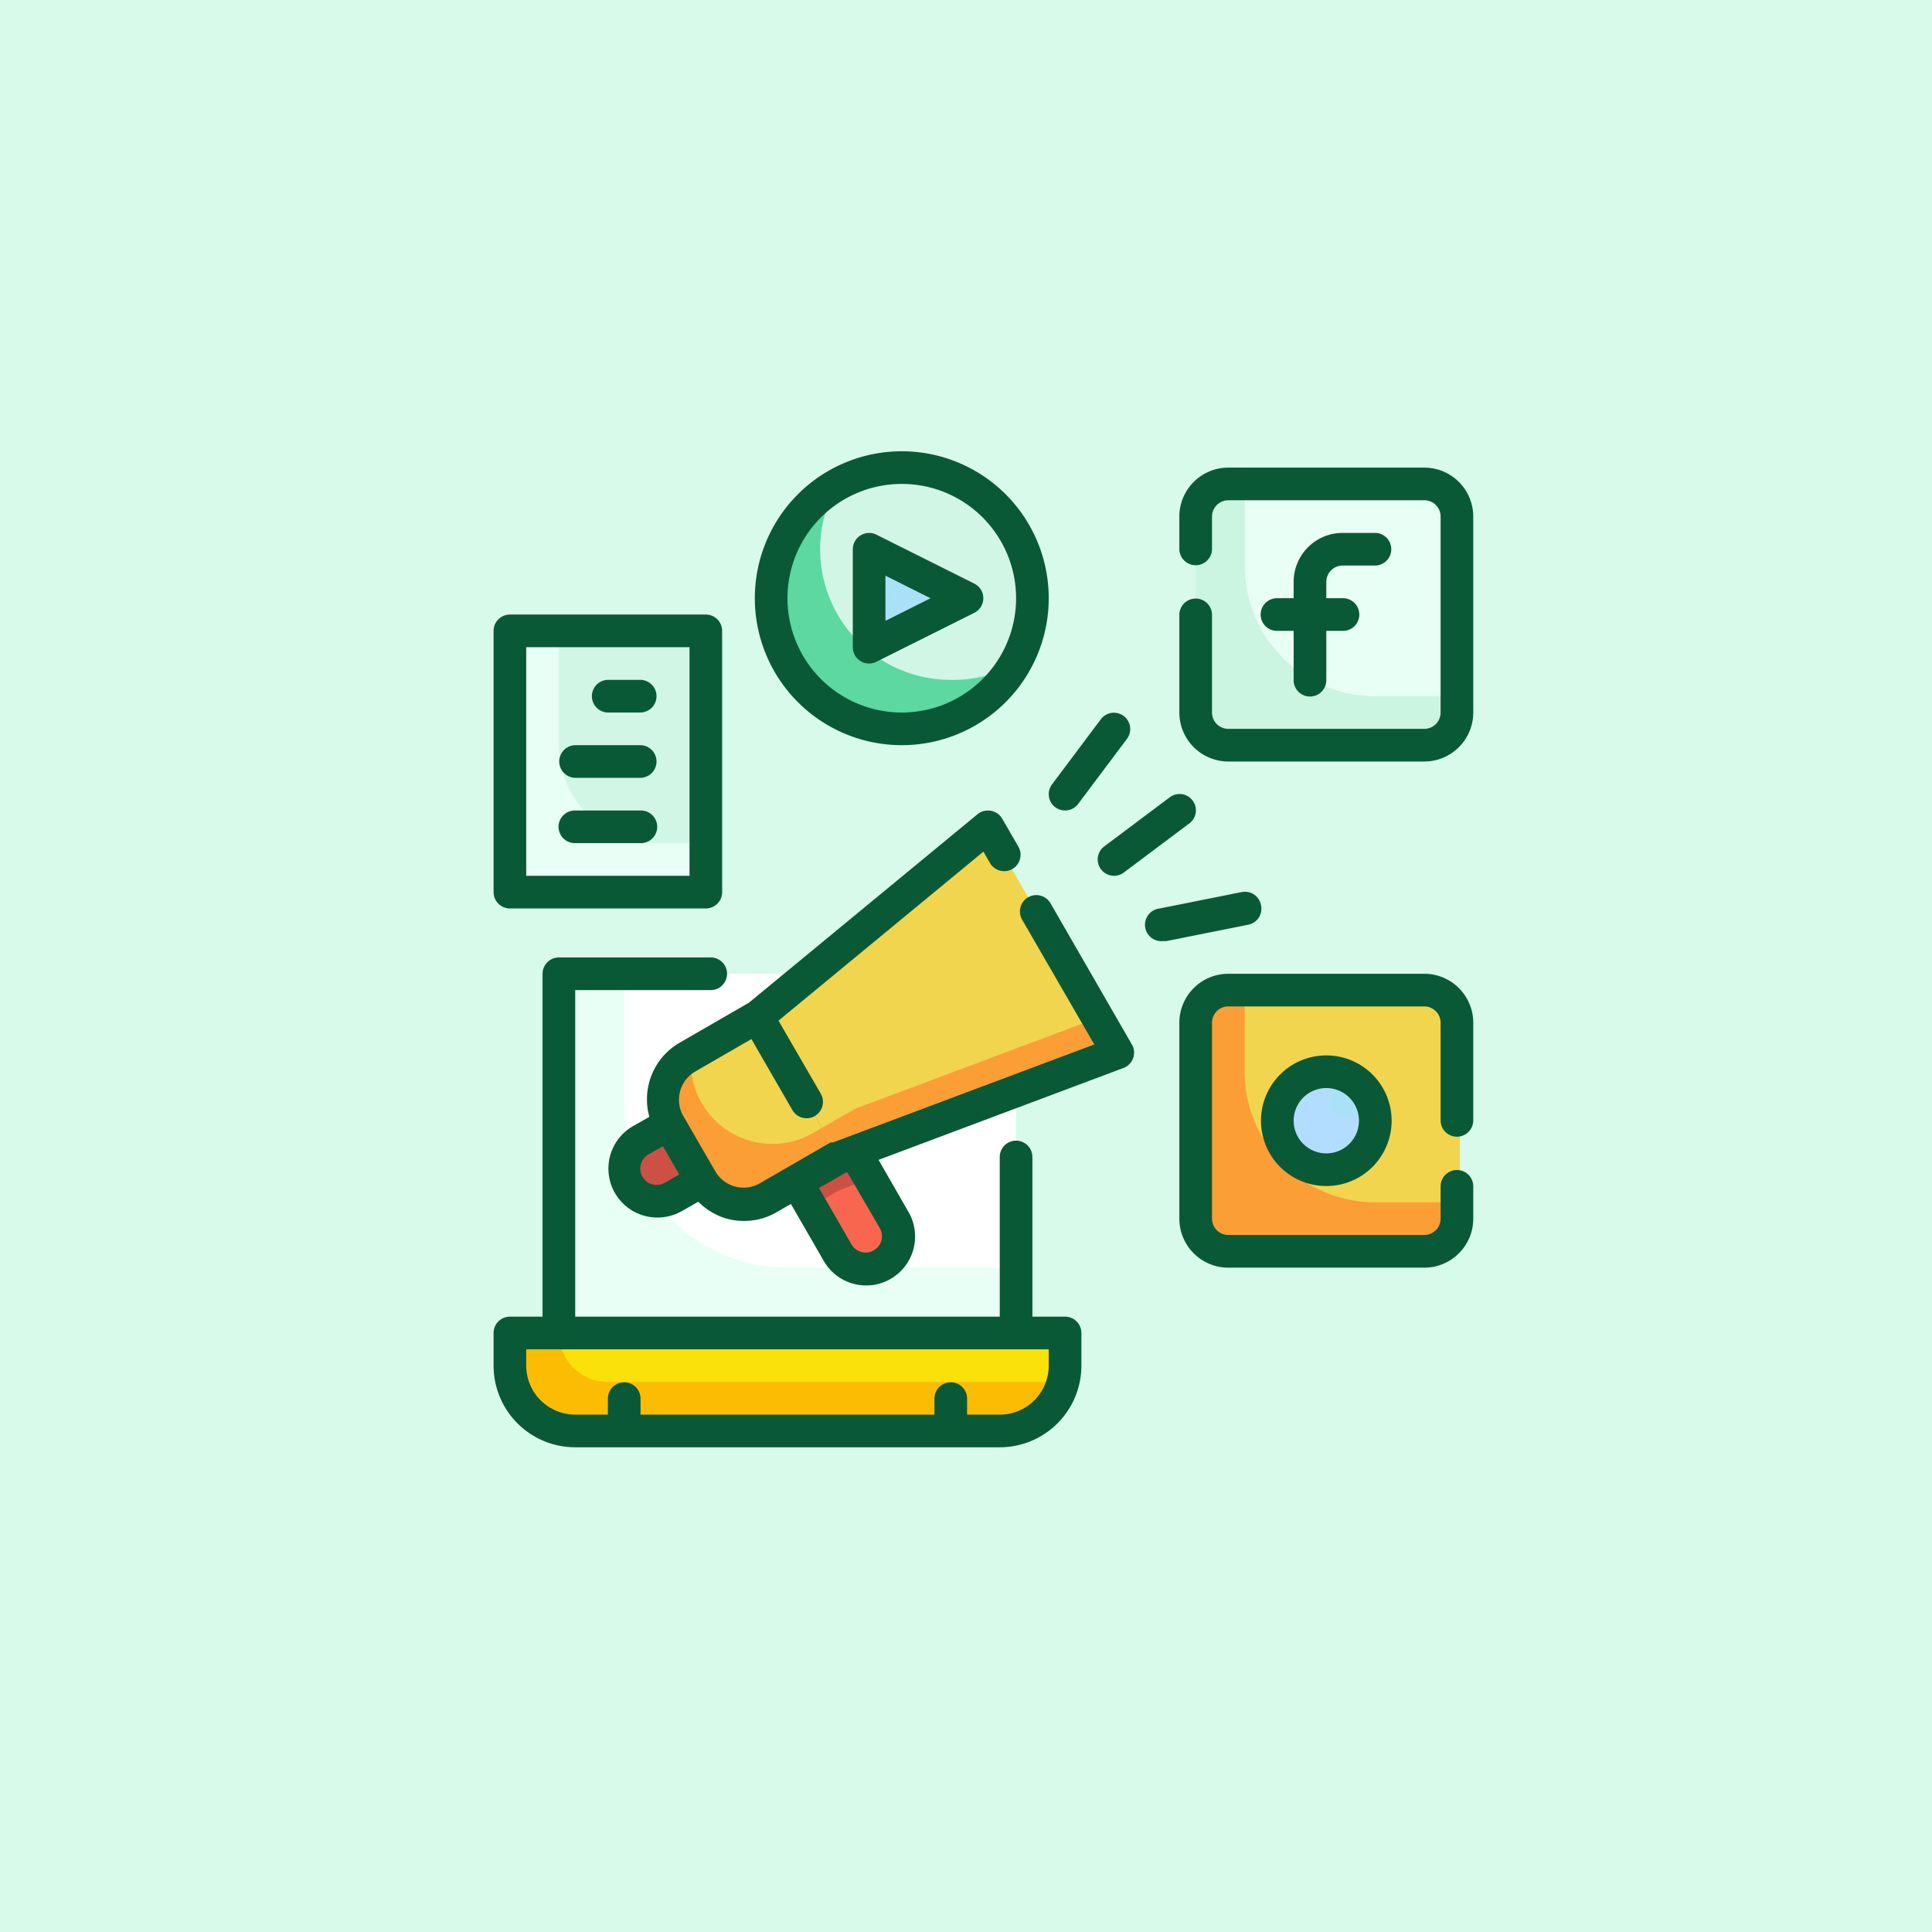 <svg xmlns="http://www.w3.org/2000/svg" width="274" height="274" viewBox="0 0 274 274">
  <g id="Grupo_98672" data-name="Grupo 98672" transform="translate(-1003 -12752)">
    <rect id="Rectángulo_32970" data-name="Rectángulo 32970" width="274" height="274" transform="translate(1003 12752)" fill="#d8faeb"/>
    <g id="Fill_Outline" data-name="Fill Outline" transform="translate(1071 12815)">
      <path id="Trazado_142396" data-name="Trazado 142396" d="M6,33H70.839V83.945H6Z" transform="translate(5.263 42.101)" fill="#fff"/>
      <path id="Trazado_142397" data-name="Trazado 142397" d="M3,55H81.733v4.631a9.263,9.263,0,0,1-9.263,9.263H12.263A9.263,9.263,0,0,1,3,59.631Z" transform="translate(1.316 71.046)" fill="#f9e109"/>
      <path id="Trazado_142398" data-name="Trazado 142398" d="M15.263,51.525V33H6V83.945H70.839V74.682H38.419A23.157,23.157,0,0,1,15.263,51.525Z" transform="translate(5.263 42.101)" fill="#e8fff5"/>
      <path id="Trazado_142399" data-name="Trazado 142399" d="M16.894,61.947A6.947,6.947,0,0,1,9.947,55H3v4.631a9.263,9.263,0,0,0,9.263,9.263H72.47a9.263,9.263,0,0,0,8.938-6.947Z" transform="translate(1.316 71.046)" fill="#fcbc04"/>
      <rect id="Rectángulo_33302" data-name="Rectángulo 33302" width="36.98" height="36.98" rx="2" transform="translate(102.063 76.997)" fill="#f1d54e"/>
      <circle id="Elipse_4522" data-name="Elipse 4522" cx="7.07" cy="7.07" r="7.07" transform="translate(112.939 88.961)" fill="#b3ddff"/>
      <path id="Trazado_142400" data-name="Trazado 142400" d="M51.947,45.578V34H49.631A4.631,4.631,0,0,0,45,38.631V66.419a4.631,4.631,0,0,0,4.631,4.631H77.419a4.631,4.631,0,0,0,4.631-4.631V64.1H70.472A18.525,18.525,0,0,1,51.947,45.578Z" transform="translate(56.574 43.417)" fill="#fb9e36"/>
      <circle id="Elipse_4523" data-name="Elipse 4523" cx="2.175" cy="2.175" r="2.175" transform="translate(120.553 91.137)" fill="#aae1f9"/>
      <path id="Trazado_142401" data-name="Trazado 142401" d="M3,12H30.788V49.051H3Z" transform="translate(1.316 14.472)" fill="#d2f6e6"/>
      <circle id="Elipse_4524" data-name="Elipse 4524" cx="18.49" cy="18.49" r="18.49" transform="translate(41.155 3.038)" fill="#d2f6e6"/>
      <path id="Trazado_142402" data-name="Trazado 142402" d="M25,20.894V7l13.894,6.947Z" transform="translate(30.26 7.894)" fill="#aae1f9"/>
      <path id="Trazado_142403" data-name="Trazado 142403" d="M44.338,30.722A18.525,18.525,0,0,1,25.813,12.2,18.294,18.294,0,0,1,28.245,3.05,18.525,18.525,0,1,0,53.6,28.407a18.294,18.294,0,0,1-9.263,2.316Z" transform="translate(22.5 2.697)" fill="#5cd8a0"/>
      <rect id="Rectángulo_33303" data-name="Rectángulo 33303" width="36.98" height="36.98" rx="2" transform="translate(102.063 5.213)" fill="#e8fff5"/>
      <path id="Trazado_142404" data-name="Trazado 142404" d="M51.947,14.578V3H49.631A4.631,4.631,0,0,0,45,7.631V35.419a4.631,4.631,0,0,0,4.631,4.631H77.419a4.631,4.631,0,0,0,4.631-4.631V33.1H70.472A18.525,18.525,0,0,1,51.947,14.578Z" transform="translate(56.574 2.631)" fill="#cbf4e1"/>
      <path id="Trazado_142405" data-name="Trazado 142405" d="M9.947,28.21V12H3V49.051H30.788V42.1H23.841A13.894,13.894,0,0,1,9.947,28.21Z" transform="translate(1.316 14.472)" fill="#e8fff5"/>
      <path id="Trazado_142406" data-name="Trazado 142406" d="M0,0H9.263V18.525a4.631,4.631,0,1,1-9.263,0Z" transform="matrix(0.866, -0.5, 0.5, 0.866, 41.51, 98.641)" fill="#f8664f"/>
      <path id="Trazado_142407" data-name="Trazado 142407" d="M32.954,51.326,27.1,41.16,19.06,45.791l5.488,9.494,4.006-2.316Z" transform="translate(22.445 52.837)" fill="#cc5144"/>
      <path id="Trazado_142408" data-name="Trazado 142408" d="M69.313,56.1,29.738,70.915,18.16,50.862,50.788,24Z" transform="translate(21.261 30.26)" fill="#f1d54e"/>
      <path id="Trazado_142409" data-name="Trazado 142409" d="M6.947,0H18.525V23.157H6.947A6.947,6.947,0,0,1,0,16.21V6.947A6.947,6.947,0,0,1,6.947,0Z" transform="matrix(0.866, -0.5, 0.5, 0.866, 23.388, 90.388)" fill="#f1d54e"/>
      <path id="Trazado_142410" data-name="Trazado 142410" d="M4.631,0H9.263V9.263H4.631A4.631,4.631,0,1,1,4.631,0Z" transform="matrix(0.866, -0.5, 0.5, 0.866, 18.823, 101.031)" fill="#cc5144"/>
      <path id="Trazado_142411" data-name="Trazado 142411" d="M27.228,48.436a4.839,4.839,0,0,0-.695.324L22.11,51.308l2.431,4.215L64.116,40.7l-2.895-5Z" transform="translate(26.458 45.654)" fill="#fb9e36"/>
      <path id="Trazado_142412" data-name="Trazado 142412" d="M33.707,49.1A11.578,11.578,0,0,1,16.432,37.94l-.625.37A6.947,6.947,0,0,0,13.259,47.8l4.631,8.012a6.947,6.947,0,0,0,9.494,2.547l10.027-5.789L34.98,48.36Z" transform="translate(13.588 48.601)" fill="#fb9e36"/>
      <g id="Grupo_98044" data-name="Grupo 98044" transform="translate(2 1)">
        <path id="Trazado_142413" data-name="Trazado 142413" d="M83.048,82.945H78.417V60.251a2.316,2.316,0,0,0-4.631,0V82.945H13.578V36.631H32.845a2.316,2.316,0,0,0,0-4.631H11.263a2.316,2.316,0,0,0-2.316,2.316V82.945H4.316A2.316,2.316,0,0,0,2,85.26v4.631A11.578,11.578,0,0,0,13.578,101.47H73.786A11.578,11.578,0,0,0,85.364,89.892V85.26A2.316,2.316,0,0,0,83.048,82.945Zm-2.316,6.947a6.947,6.947,0,0,1-6.947,6.947H69.154V94.523a2.316,2.316,0,0,0-4.631,0v2.316H22.841V94.523a2.316,2.316,0,0,0-4.631,0v2.316H13.578a6.947,6.947,0,0,1-6.947-6.947V87.576h74.1Z" transform="translate(-2 39.786)" fill="#0a5936"/>
        <path id="Trazado_142414" data-name="Trazado 142414" d="M60.578,10.631H65.21A2.316,2.316,0,0,0,65.21,6H60.578a6.947,6.947,0,0,0-6.947,6.947v2.316H51.316a2.316,2.316,0,1,0,0,4.631h2.316v6.947a2.316,2.316,0,1,0,4.631,0V19.894h2.316a2.316,2.316,0,1,0,0-4.631H58.263V12.947A2.316,2.316,0,0,1,60.578,10.631Z" transform="translate(59.836 5.578)" fill="#0a5936"/>
        <path id="Trazado_142415" data-name="Trazado 142415" d="M78.735,2H50.947A6.947,6.947,0,0,0,44,8.947v4.631a2.316,2.316,0,0,0,4.631,0V8.947a2.316,2.316,0,0,1,2.316-2.316H78.735a2.316,2.316,0,0,1,2.316,2.316V36.735a2.316,2.316,0,0,1-2.316,2.316H50.947a2.316,2.316,0,0,1-2.316-2.316V22.841a2.316,2.316,0,0,0-4.631,0V36.735a6.947,6.947,0,0,0,6.947,6.947H78.735a6.947,6.947,0,0,0,6.947-6.947V8.947A6.947,6.947,0,0,0,78.735,2Z" transform="translate(53.258 0.316)" fill="#0a5936"/>
        <path id="Trazado_142416" data-name="Trazado 142416" d="M49,47.263A9.263,9.263,0,1,0,58.263,38,9.263,9.263,0,0,0,49,47.263Zm13.894,0a4.631,4.631,0,1,1-4.631-4.631A4.631,4.631,0,0,1,62.894,47.263Z" transform="translate(59.836 47.68)" fill="#0a5936"/>
        <path id="Trazado_142417" data-name="Trazado 142417" d="M78.735,33H50.947A6.947,6.947,0,0,0,44,39.947V67.735a6.947,6.947,0,0,0,6.947,6.947H78.735a6.947,6.947,0,0,0,6.947-6.947V63.1a2.316,2.316,0,0,0-4.631,0v4.631a2.316,2.316,0,0,1-2.316,2.316H50.947a2.316,2.316,0,0,1-2.316-2.316V39.947a2.316,2.316,0,0,1,2.316-2.316H78.735a2.316,2.316,0,0,1,2.316,2.316V53.841a2.316,2.316,0,0,0,4.631,0V39.947A6.947,6.947,0,0,0,78.735,33Z" transform="translate(53.258 41.101)" fill="#0a5936"/>
        <path id="Trazado_142418" data-name="Trazado 142418" d="M25.088,24.174a2.3,2.3,0,0,0,2.269.093L41.252,17.32a2.316,2.316,0,0,0,0-4.122L27.358,6.251A2.316,2.316,0,0,0,24,8.312V22.206A2.316,2.316,0,0,0,25.088,24.174Zm3.543-12.111,6.391,3.2-6.391,3.2Z" transform="translate(26.945 5.582)" fill="#0a5936"/>
        <path id="Trazado_142419" data-name="Trazado 142419" d="M38.841,42.682A20.841,20.841,0,1,0,18,21.841,20.841,20.841,0,0,0,38.841,42.682Zm0-37.051a16.21,16.21,0,1,1-16.21,16.21,16.21,16.21,0,0,1,16.21-16.21Z" transform="translate(19.051 -1)" fill="#0a5936"/>
        <path id="Trazado_142420" data-name="Trazado 142420" d="M38.316,30.894a2.316,2.316,0,0,0,1.853-.926l6.947-9.263a2.316,2.316,0,0,0-3.705-2.779l-6.947,9.263a2.316,2.316,0,0,0,1.853,3.705Z" transform="translate(42.733 20.051)" fill="#0a5936"/>
        <path id="Trazado_142421" data-name="Trazado 142421" d="M39.463,32.652a2.316,2.316,0,0,0,3.242.463l9.263-6.947a2.316,2.316,0,1,0-2.779-3.705L39.926,29.41a2.316,2.316,0,0,0-.463,3.242Z" transform="translate(46.68 26.629)" fill="#0a5936"/>
        <path id="Trazado_142422" data-name="Trazado 142422" d="M58.348,29.884a2.316,2.316,0,0,0-2.779-1.853L43.991,30.347a2.327,2.327,0,0,0,.463,4.631h.463L56.5,32.662a2.316,2.316,0,0,0,1.853-2.779Z" transform="translate(50.489 34.492)" fill="#0a5936"/>
        <path id="Trazado_142423" data-name="Trazado 142423" d="M4.316,52.682H32.1a2.316,2.316,0,0,0,2.316-2.316V13.316A2.316,2.316,0,0,0,32.1,11H4.316A2.316,2.316,0,0,0,2,13.316V50.366a2.316,2.316,0,0,0,2.316,2.316ZM6.631,15.631H29.788V48.051H6.631Z" transform="translate(-2 12.157)" fill="#0a5936"/>
        <path id="Trazado_142424" data-name="Trazado 142424" d="M14.947,15H10.316a2.316,2.316,0,0,0,0,4.631h4.631a2.316,2.316,0,0,0,0-4.631Z" transform="translate(5.894 17.419)" fill="#0a5936"/>
        <path id="Trazado_142425" data-name="Trazado 142425" d="M17.578,19H8.316a2.316,2.316,0,0,0,0,4.631h9.263a2.316,2.316,0,0,0,0-4.631Z" transform="translate(3.263 22.682)" fill="#0a5936"/>
        <path id="Trazado_142426" data-name="Trazado 142426" d="M17.578,23H8.316a2.316,2.316,0,1,0,0,4.631h9.263a2.316,2.316,0,1,0,0-4.631Z" transform="translate(3.263 27.945)" fill="#0a5936"/>
        <path id="Trazado_142427" data-name="Trazado 142427" d="M71.756,36.2a2.324,2.324,0,1,0-4.029,2.316L77.939,56.18,40.889,70.074h-.347L34.52,73.548l-4.006,2.316a4.624,4.624,0,0,1-6.322-1.69l-4.631-8.012A4.631,4.631,0,0,1,21.3,60.047l8.012-4.631L35.1,65.443a2.324,2.324,0,1,0,4.029-2.316L33.154,52.8,62.216,28.832l.949,1.644a2.324,2.324,0,0,0,4.029-2.316l-2.316-4.006a2.347,2.347,0,0,0-3.5-.625L28.963,50.252l-9.865,5.7a9.263,9.263,0,0,0-4.261,10.49l-2.316,1.32A6.942,6.942,0,0,0,16,80.726a7.086,7.086,0,0,0,3.474-.926l2.316-1.32a8.985,8.985,0,0,0,4.052,2.408,8.776,8.776,0,0,0,2.431.324,9.124,9.124,0,0,0,4.631-1.25L34.914,78.8l4.631,8.035a6.941,6.941,0,1,0,12.018-6.947l-4.215-7.341L82.084,59.515a2.322,2.322,0,0,0,1.2-3.311ZM17.06,75.771a2.314,2.314,0,1,1-2.316-4.006l2.015-1.158,2.316,4.006Zm30.474,6.484a2.314,2.314,0,0,1-4.006,2.316L38.9,76.535l3.844-2.2h.185Z" transform="translate(7.254 27.948)" fill="#0a5936"/>
      </g>
    </g>
  </g>
</svg>
